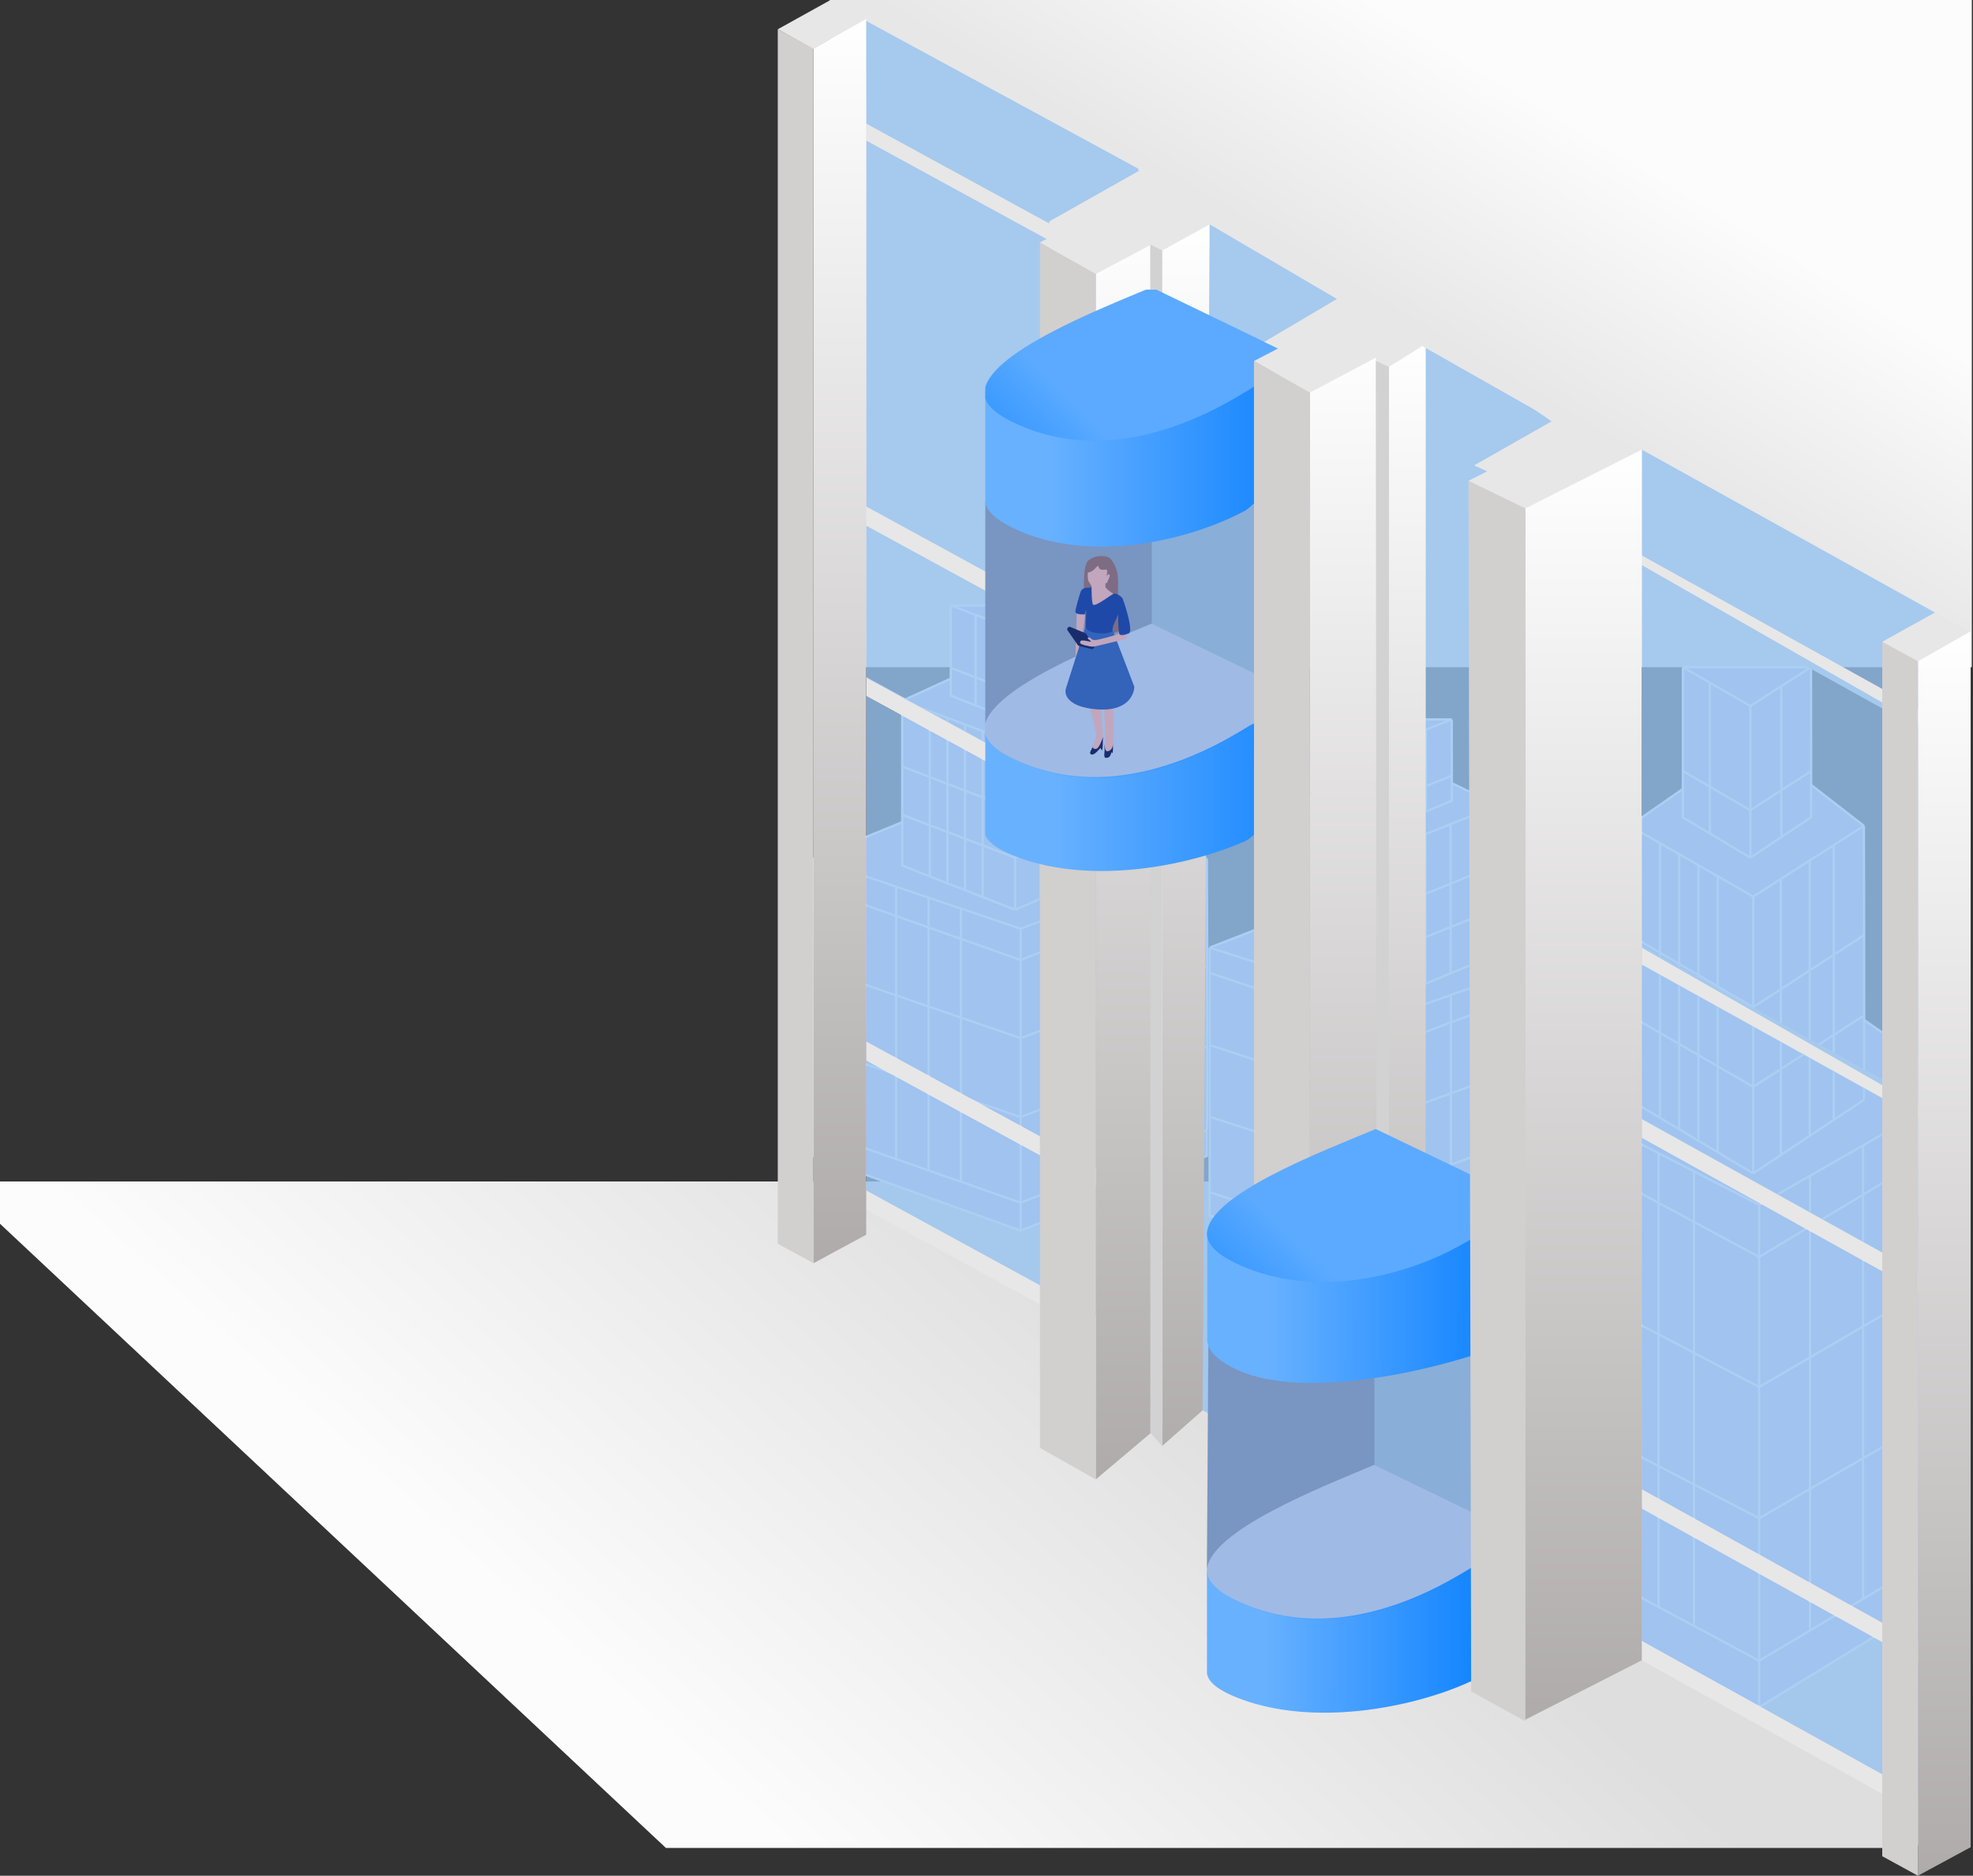 <svg width="831" height="790" fill="none" xmlns="http://www.w3.org/2000/svg"><rect width="100%" height="100%" fill="#333333" stroke="none"/><path d="M19.469 517.091l316.689-11.745 472.095-9.611v281.366H389.048l-369.58-260.01z" fill="url(#paint0_linear)"/><path d="M-19 497.604h826.5v280.7H280.47L-19 497.604z" fill="url(#paint1_linear)"/><path d="M830.5 122.371V0h-481v281h481V122.371z" fill="url(#paint2_linear)"/><path d="M364.826 509.452v-8.079l124.137 67.742v8.079l-124.137-67.742z" fill="#E7E7E7"/><path d="M508.312 475.914v10.882l-78.43 31.502-87.382-31.502V361.647l87.382-35.797 78.43 35.797.041 11.799c.035 10.253.069 21.972.096 33.736.026 11.579.045 23.2.05 33.507.009 19.982-.036 35.021-.187 35.225z" fill="#C7C7EC"/><path d="M508.312 475.914v10.882l-78.431 31.502m78.431-42.384l-21.313 8.326m21.313-8.326c.151-.204.196-15.243.187-35.225m-78.618 65.867v11.742m0-11.742l19.608-7.66m-19.608 7.66l-25.148-8.819m25.148 8.819v-36.084m0 47.826L342.5 486.796v-10.882m165.812-114.267l-78.431-35.797-87.381 35.797m165.812 0l-21.313 8.016m21.313-8.016l.041 11.799m-78.472 17.699l19.608-7.375m-19.608 7.375l-25.148-8.49m25.148 8.49v13.173M342.5 475.914l21.313 7.474m-21.313-7.474v-35.225m0-79.042l21.313 7.195m-21.313-7.195v11.799m144.499-3.783V484.24m0-114.577l-17.05 6.412m17.05 108.165l-17.05 6.662m-20.46-107.132v115.126m0-115.126l20.46-7.695m-20.46 122.821l20.46-7.994m-65.216-108.247v115.082m0-115.082l-13.64-4.604m13.64 119.686l-13.64-4.783m-27.28-124.112v114.546m0-114.546l13.64 4.604m-13.64 109.942l13.64 4.783m13.64-110.12v114.903m0-114.903l-13.64-4.605m13.64 119.508l-13.64-4.783m0-114.725v114.725m92.496 2.731V376.075m38.55 64.614l-78.618 29.783m78.618-29.783a19575.95 19575.95 0 00-.05-33.507m-78.568 63.29L342.5 440.689m87.381 29.783v-33.22m-87.381 3.437v-33.507m165.949 0l-78.568 30.07m78.568-30.07c-.027-11.764-.061-23.483-.096-33.736m-78.472 63.806l-87.381-30.07m87.381 30.07v-32.934m-87.381 2.864v-33.736m165.853 0l-78.472 30.872m0 0L342.5 373.446" stroke="#fff"/><path d="M380.01 295.178l47.568-21.735 42.695 21.735.022 7.163c.019 6.225.038 13.341.052 20.483.014 7.03.025 14.086.027 20.343.005 12.132-.019 21.263-.101 21.387l-11.602 5.055-9.282 4.045-11.138 4.853-10.673 4.651-13.691-5.354-7.425-2.904-7.425-2.904-7.425-2.905-11.602-4.537v-69.376z" fill="#C7C7EC"/><path d="M427.578 383.158l10.673-4.651m-10.673 4.651l-13.691-5.354m13.691 5.354V361.25m42.695-66.072l-42.695-21.735-47.568 21.735m90.263 0l-11.602 4.866m11.602-4.866l.022 7.163c.019 6.225.038 13.341.052 20.483m-42.769-9.737l10.673-4.477m-10.673 4.477l-13.691-5.155m13.691 5.155v27.994m-47.568-45.903l11.602 4.368m-11.602-4.368v27.646m78.661-22.78v69.565m0-69.565l-9.282 3.894m9.282 65.671l11.602-5.055c.082-.124.106-9.255.101-21.387m-11.703 26.442l-9.282 4.045m-11.138-65.044v69.897m0-69.897l11.138-4.672m-11.138 74.569l11.138-4.853m-35.502-65.722v69.872m0-69.872l-7.425-2.795m7.425 72.667l-7.425-2.904m-14.85-75.354v69.545m0-69.545l7.425 2.795m-7.425 66.75l-11.602-4.537v-21.387m11.602 25.924l7.425 2.905m7.425-66.859V374.9m0-69.763l-7.425-2.796m7.425 72.559l-7.425-2.904m0-69.655v69.655m50.352 1.658v-69.716m20.985 39.229l-42.796 18.083m42.796-18.083c-.002-6.257-.013-13.313-.027-20.343m-42.769 38.426l-47.568-18.083m47.568 18.083v-20.169m-47.568 2.086v-20.343m90.337 0l-42.769 18.257m0 0l-47.568-18.257" stroke="#fff"/><path d="M400.471 255h49.389l.012 3.927a9349.429 9349.429 0 01.044 22.378c.002 6.651-.011 11.656-.056 11.723l-6.348 2.772-5.079 2.217-6.094 2.66-5.841 2.55-7.491-2.936-4.062-1.591-4.063-1.592-4.063-1.592-6.348-2.488V255z" fill="#C7C7EC"/><path d="M426.498 303.227l5.841-2.55 6.094-2.66m-11.935 5.21l-7.491-2.936-4.062-1.591-4.063-1.592m15.616 6.119v-12.009M449.86 255h-49.389m49.389 0l-6.348 2.668-5.079 2.134M449.86 255l.012 3.927a9349.429 9349.429 0 01.044 22.378m-23.418-16.488l5.841-2.454 6.094-2.561m-11.935 5.015l-7.491-2.825-4.062-1.533-4.063-1.532m15.616 5.89v26.401M400.471 255l6.348 2.394 4.063 1.533M400.471 255v26.305m10.411-22.378v38.181m0 0l-4.063-1.592-6.348-2.488v-11.723m37.962 16.712l5.079-2.217 6.348-2.772c.045-.067.058-5.072.056-11.723m-11.483 16.712v-38.215m11.483 21.503l-23.418 9.913m0 0l-26.027-9.913" stroke="#fff"/><path d="M666.921 502.099v9.808l-74.461 28.391-82.96-28.391V399.116l82.96-32.262 74.461 32.262.04 10.634c.032 9.24.065 19.803.09 30.405.025 10.435.043 20.909.048 30.198.008 18.009-.034 31.563-.178 31.746z" fill="#C7C7EC"/><path d="M666.921 502.099v9.808l-74.461 28.391m74.461-38.199l-20.234 7.505m20.234-7.505c.144-.183.186-13.737.178-31.746m-74.639 59.363v10.582m0-10.582l18.615-6.904m-18.615 6.904l-23.877-7.948m23.877 7.948v-32.521m0 43.103l-82.96-28.391v-9.808m157.421-102.983l-74.461-32.262-82.96 32.262m157.421 0l-20.234 7.224m20.234-7.224l.04 10.634m-74.501 15.951l18.615-6.646m-18.615 6.646l-23.877-7.651m23.877 7.651v11.873m-82.96 64.525l20.234 6.736m-20.234-6.736v-31.746m0-71.237l20.234 6.484m-20.234-6.484v10.634m137.187-3.41v103.264m0-103.264l-16.187 5.78m16.187 97.484l-16.187 6.003m-19.425-96.552v103.757m0-103.757l19.425-6.935m-19.425 110.692l19.425-7.205m-61.917-97.557v103.718m0-103.718l-12.949-4.15m12.949 107.868l-12.949-4.311m-25.9-111.857v103.235m0-103.235l12.95 4.15m-12.95 99.085l12.95 4.311m12.95-99.246v103.557m0-103.557l-12.95-4.15m12.95 107.707l-12.95-4.311m0-103.396v103.396m87.816 2.461V412.12m36.599 58.233l-74.639 26.842m74.639-26.842c-.005-9.289-.023-19.763-.048-30.198m-74.591 57.04l-82.96-26.842m82.96 26.842v-29.94m-82.96 3.098v-30.198m157.551 0l-74.591 27.1m74.591-27.1c-.025-10.602-.058-21.165-.09-30.405m-74.501 57.505l-82.96-27.1m82.96 27.1v-29.681m-82.96 2.581V409.75m157.461 0l-74.501 27.824m0 0L509.5 409.75" stroke="#fff"/><path d="M545.111 339.21l45.161-19.588 40.534 19.588.022 6.456c.018 5.61.035 12.023.049 18.46.014 6.336.024 12.695.026 18.335.005 10.934-.018 19.163-.097 19.274l-11.014 4.557-8.812 3.645-10.574 4.374-10.134 4.192-12.997-4.826-7.05-2.617-7.049-2.618-7.05-2.617-11.015-4.09V339.21z" fill="#C7C7EC"/><path d="M590.272 418.503l10.134-4.192m-10.134 4.192l-12.997-4.826m12.997 4.826v-19.745m40.534-59.548l-40.534-19.588-45.161 19.588m85.695 0l-11.014 4.386m11.014-4.386l.022 6.456c.018 5.61.035 12.023.049 18.46m-40.605-8.775l10.134-4.035m-10.134 4.035l-12.997-4.646m12.997 4.646v25.229m-45.161-41.37l11.015 3.937m-11.015-3.937v24.916m74.681-20.53v62.696m0-62.696l-8.812 3.509m8.812 59.187l11.014-4.557c.079-.111.102-8.34.097-19.274m-11.111 23.831l-8.812 3.645m-10.574-58.621v62.995m0-62.995l10.574-4.211m-10.574 67.206l10.574-4.374m-33.705-59.232v62.972m0-62.972l-7.05-2.519m7.05 65.491l-7.05-2.617m-14.099-67.913v62.678m0-62.678l7.05 2.519m-7.05 60.159l-11.015-4.09v-19.274m11.015 23.364l7.05 2.617m7.049-60.256v62.874m0-62.874l-7.049-2.52m7.049 65.394l-7.049-2.618m0-62.776v62.776m47.804 1.495v-62.832m19.923 35.356l-40.631 16.297m40.631-16.297c-.002-5.64-.012-11.999-.026-18.335m-40.605 34.632l-45.161-16.297m45.161 16.297V380.58m-45.161 1.881v-18.335m85.766 0l-40.605 16.454m0 0l-45.161-16.454" stroke="#fff"/><path d="M564.537 303h46.89l.012 3.539a7527.07 7527.07 0 01.041 20.169c.002 5.993-.01 10.504-.053 10.565l-6.027 2.498-4.822 1.998-5.786 2.397-5.544 2.298-7.112-2.645-3.857-1.435-3.858-1.434-3.857-1.435-6.027-2.242V303z" fill="#C7C7EC"/><path d="M589.248 346.464l5.544-2.298 5.786-2.397m-11.33 4.695l-7.112-2.645-3.857-1.435-3.858-1.434m14.827 5.514v-10.823M611.427 303h-46.89m46.89 0l-6.027 2.404-4.822 1.924M611.427 303l.012 3.539a7527.07 7527.07 0 01.041 20.169m-22.232-14.861l5.544-2.211 5.786-2.308m-11.33 4.519l-7.112-2.546-3.857-1.381-3.858-1.381m14.827 5.308v23.794M564.537 303l6.027 2.158 3.857 1.381M564.537 303v23.708m9.884-20.169v34.411m0 0l-3.857-1.435-6.027-2.242v-10.565m36.041 15.061l4.822-1.998 6.027-2.498c.043-.061.055-4.572.053-10.565m-10.902 15.061v-34.441m10.902 19.38l-22.232 8.933m0 0l-24.711-8.933" stroke="#fff"/><path d="M505.951 593.664V91.504l150.271 79.551v502.158l-150.271-79.549zM364.827 52.352l-.266-43.678 114.844 62.348 8.906 48.761-123.484-67.43z" fill="#96C2F0" fill-opacity=".8"/><path d="M364.828 60.121v-8.079l124.137 67.742v8.079L364.828 60.121zm0 161.585v-8.079l124.137 67.742v8.079l-124.137-67.742zm0 71.471v-8.079l124.137 67.741v8.08l-124.137-67.742zm0 153.509v-8.08l124.137 67.742v8.079l-124.137-67.741z" fill="#E7E7E7"/><path d="M364.828 285.409v-64.013l124.137 67.742v64.013l-124.137-67.742zm0 153.194V293.176l124.137 67.741v145.428l-124.137-67.742zm0 62.771v-54.69l124.137 67.741v54.691l-124.137-67.742zm0-288.057V59.19l124.137 67.741v154.128l-124.137-67.742z" fill="#96C2F0" fill-opacity=".8"/><path d="M342.613 20.375l22.214-12.472v512.123l-22.214 12.013V20.375z" fill="url(#paint3_linear)"/><path d="M342.613 20.374l-15.027-8.046V523.82l15.027 8.219V20.374z" fill="#D2CFCF"/><path d="M327.586 12.329L349.8 0l15.027 7.903-22.214 12.645-15.027-8.22zm154.517 67.019l-30.381 16.439-1.96 1.264-2.613 58.799-5.227-3.161V93.258l37.568-21.18c.261 0 7.513 4.425 7.513 4.425l-4.9 2.845z" fill="#E7E7E7"/><path d="M461.523 115.214l32.349-25.75-2 508.014-30.349 25.606v-507.87z" fill="url(#paint4_linear)"/><path d="M489.5 104.794L509.5 91l-3 503-17 15V104.794z" fill="url(#paint5_linear)"/><path d="M461.523 115.213l-23.52-13.104v507.697l23.52 13.278V115.213z" fill="#D2CFCF"/><path d="M438.002 102.109l49.001-25.606 23.521 12.961-49.001 25.922-23.521-13.277z" fill="#E7E7E7"/><path d="M509.5 94.5l55.579 32.584h13.394l-67.949-37.62L484.5 103l.783 492.865 4.247 3.793V105.49L509.5 94.5z" fill="#E7E7E7"/><path d="M489.5 105.5l-5-2.5v500.5l5 5.5V105.5z" fill="#D2D2D2"/><g clip-path="url(#clip0)"><g clip-path="url(#clip1)"><path d="M517.004 307.428l58.495-12.929c-5.784 3.674-41.426 55.403-50.937 59.68-23.627 10.628-66.444 19.152-98.368 5.863-7.797-3.246-11.248-6.562-11.601-9.875a5.467 5.467 0 010-1.151v-41.199l102.411-.389z" fill="url(#paint6_linear)"/><path d="M530.378 288.759l-53.882-20.932v-57.129h53.382l.5 78.061 22.641 8.796c-6.342 4.747-11.776 4.517-22.521 9.944l-.12-18.74z" fill="#A6B8CE"/><path d="M414.576 307.82a6.478 6.478 0 010-.836v-95.843l70.549-.443v57.129c-21.582 9.793-69.637 24.601-70.549 39.157v.836z" fill="#9299B1"/><path d="M546.487 292.386l-61.496-29.728c-20.774 8.789-70.417 27.918-70.417 44.721.222 3.989 3.649 7.983 11.615 11.891 30.665 15.045 62.339 6.358 85.723-5.453 10.745-5.427 28.233-16.684 34.575-21.431z" fill="#C2C7DF"/><path d="M470.916 251.287c-.269-6.127 1.111-10.551-3.176-15.968-1.833-1.738-7.199-1.551-9.6 1.049-3 3.25-.826 22.787-1.255 27.662-.428 4.875 10.602 3.563 14.031 1.938 3.43-1.625.429-4.93 0-14.681z" fill="#976565"/><path d="M465.599 247.168c0 .8 4.129 3.6 4.542 3.6l-10.323 5.6-.077-9.2c0-.533-.443-1.064-.8-1.6-.8-1.2-.8-1.6-.8-4s2.916-5.2 4.567-5.2c1.652 0 3.304 1.2 3.717 2.4.412 1.2 0 2.4.412 2.4.537 0-.571.177.469.898.435.302-.388 1.6-.8 2.8-.331.96-.632.835-.907.702v1.6z" fill="#ECAEAE"/><path d="M464.141 315.968c.32 0 .4-3.733.4-5.6-.533 1.467-1.92 4.4-3.2 4.4-.8 0-.4-1.6-1.2 0-.8 1.6-1.6 2.6-.4 3 1.2.4 3.2-2.2 3.6-2.6.4-.4.4.8.8.8zm1.599 3.216c-1 0-.5-2.385-.5-3 0-1.92-.033-1.816.1-2.616l3.4.07s.1 1.843 0 2.546c-.1.702-.1 1.569-.6.569-.532 2.38-1.509 2.431-2.4 2.431z" fill="#1A164A"/><path d="M461.739 310.369c.32-.64-1.733-9.067-2.8-13.2 1.6-.4 4.8-.96 4.8 0s.534 9.2.8 13.2c-.4 1.333-1.44 4.16-2.4 4.8-.96.64-1.733 0-2-.4.4-1.2 1.28-3.76 1.6-4.4zm5.5 5.815c.64-.32 1.367-1.034 1.5-2.5l.2-1.716v-14.8l-4-.8c.134 2.4.331 7.602.4 9.2.4 9.2 0 5.6 0 8.4 0 2.8 1.1 2.616 1.9 2.216zm-14.233-40.267l.513-18.101 3.513-2.477c.036.83-.073 2.768-.081 4.118-.012 2.112-1.591 10.132-1.782 11.761-.153 1.303-1.03 6.483-1.449 8.911l-.714-4.212z" fill="#ECAEAE"/><path d="M477.74 289.168l-9.2-24c-.4 0-1.176.8-3.2.8-4 0-6-.933-8-2.4l-8.4 26.4c-.8 2.534.72 7.84 13.2 8.8 12.48.96 15.6-6 15.6-9.6z" fill="#3C5AA9"/><path d="M453.926 271.661l-4.23-6.081c-.571-.821.283-1.879 1.205-1.494l6.16 2.566a.999.999 0 01.447.368l3.197 4.796c.507.761-.187 1.747-1.074 1.525l-5.127-1.281a1.005 1.005 0 01-.578-.399z" fill="#1A164A"/><path d="M474.139 269.168c.32 0 .667-1.867.8-2.8-.933-.8-2.8-2.32-2.8-2 0 .4-.8 2.4-1.6 2.8-.8.4-7.935 2.4-9.2 2.4-.8 0-1.2 0-2-.8-.34-.341-1.2-.566-1.2 0 0 .4.8.8 1.2 1.2.4.4.4.4-1.6 0-2.773-.555-2.8 0-2.8.8s4.4 1.6 5.2 1.6c1.2 0 13.6-3.2 14-3.2z" fill="#ECAEAE"/><path d="M471.34 266.768c.32 1.28 2.8.534 4 0 2-.4-.801-10-2.401-14.4-.492-1.355-2.8-2.399-3.6-2.399-.8 0-7.2 5.2-8.8 4.8-.867-.217-.8-6.801-.8-7.201 0-.4-.735 0-2 0-1.2 0-2.147.695-2.4 1.201-.4.8-2.4 7.6-2.4 8.799 0 1.2 2.335 1.2 3.6 1.2.932 0 .4-1.599.801-1.6.399 0-.183 5.161 0 6.801.399 3.6 11.199 3.2 11.199 1.6 0-2.087 1.467-4.401 2.401-6.801 0 2.134.08 6.72.4 8z" fill="#213A94"/><path d="M462.54 238.368c-.4-.4-1.6 2.4-4.4 2.8-1.306.187-.534-.933 0-1.6v-.4c1.066-1.333 3.68-3.92 5.6-3.6 2.4.4 3.6 4.4 3.6 5.2.057.325 2 2-.4 1.105-.385-.144-.579.698-.8.895 0-.894.4-2.4 0-2.8-.4-.4.4 0-1.6 0s-1.6-1.2-2-1.6z" fill="#976565"/><path fill-rule="evenodd" clip-rule="evenodd" d="M414.506 307.068l.002-.059-.002.01.576-95.997h70.549v.001h44.755l-2.072 72.657 18.678 9.029c-.672.503-1.468 1.079-2.368 1.713l8.903 3.458c-6.343 4.747-15.337 10.834-26.081 16.261l.248-8.7c-5.405 3.311-10.9 6.489-15.277 8.699-23.384 11.811-55.058 20.498-85.722 5.453-7.966-3.908-12.191-7.941-12.191-12.374v-.01a.914.914 0 01.002-.19v.049z" fill="#1787FF" fill-opacity=".2"/><path d="M531.88 170.144l31.62-2.645c-5.782 4.327-29.995 42.765-39.502 47.804-23.617 12.519-65.766 22.561-97.676 6.906-7.794-3.824-11.243-7.73-11.596-11.633a7.369 7.369 0 010-1.345v-44.546L534 157.999l-2.12 12.145z" fill="url(#paint7_linear)"/><path d="M546.489 150.727l-61.496-29.728c-20.774 8.789-70.417 27.918-70.417 44.721.222 3.989 3.649 7.983 11.615 11.891 30.665 15.045 62.339 6.358 85.723-5.453 10.745-5.427 28.233-16.684 34.575-21.431z" fill="url(#paint8_linear)"/></g></g><path d="M572.267 129.294l-30.381 16.439-1.96 1.264-.025.551.514.246-3.103 58.003 2.589-58.249-7.401-3.549 37.153-21.976c.262 0 7.514 4.426 7.514 4.426l-4.9 2.845z" fill="#E7E7E7"/><path d="M551.688 165.159l48.348-25.749v508.013l-48.348 25.606v-507.87z" fill="url(#paint9_linear)"/><path d="M580.5 161.807l20-18.808v506.917L585 659.999l-4.5-498.192z" fill="url(#paint10_linear)"/><path d="M551.688 165.159l-23.521-13.103v507.697l23.521 13.277V165.159z" fill="#D2CFCF"/><path d="M528.166 152.056l49.002-25.606 23.52 12.961-49.001 25.923-23.521-13.278z" fill="#E7E7E7"/><path d="M690.503 189.358l-22.867-12.329-67.949-37.619-20.187 11.089.946 503.311 4.247 3.794.307-503.105 14.034-8.766 55.208 31.296L621 196l5.5 2.5-7.866 4.135 22.868 12.645 49.001-25.922z" fill="#E7E7E7"/><path d="M585 154.519l-5.5-2.52.353 506.148 5.147 1.852v-505.48z" fill="#D2D2D2"/><g clip-path="url(#clip2)"><path d="M621.036 688.772l20.576 7.293c-5.784 3.68-13.773 8.307-23.284 12.593-23.628 10.646-66.445 19.186-98.368 5.872-7.797-3.251-11.248-6.573-11.601-9.892a5.42 5.42 0 010-1.153v-41.273L625.499 656l-4.463 32.772z" fill="url(#paint11_linear)"/><path d="M621.448 642.071l-51.186-19.921v-57.232h53.382l-2.196 77.153 25.337 9.86c-6.343 4.756-15.337 10.854-26.081 16.29l.744-26.15z" fill="#A6B8CE"/><path d="M508.341 662.215a6.843 6.843 0 01.006-.928l.652-97.759 69.891 1.389v57.232c-21.537 9.791-69.44 24.585-70.543 39.138l-.006.928z" fill="#9299B1"/><path d="M640.252 646.752l-61.495-29.781c-20.774 8.805-70.417 27.968-70.417 44.801.222 3.996 3.649 7.997 11.615 11.913 30.665 15.071 62.339 6.369 85.723-5.463 10.744-5.437 28.232-16.714 34.574-21.47z" fill="#C2C7DF"/><path fill-rule="evenodd" clip-rule="evenodd" d="M622.08 638.032l2.071-72.789h-53.382v.001h-61.921l-.576 96.169a.903.903 0 00-.002.196v.005c0 4.441 4.225 8.481 12.191 12.396 30.664 15.072 62.338 6.37 85.723-5.463 4.376-2.214 9.871-5.397 15.275-8.714l-.248 8.714c10.745-5.437 19.739-11.535 26.081-16.291l-8.901-3.464c.9-.635 1.696-1.211 2.367-1.714l-18.678-9.046zm-113.808 23.46v-.079l.002-.014-.002.093z" fill="#1787FF" fill-opacity=".2"/><path d="M520.088 576.455c-7.794-3.83-11.243-7.743-11.597-11.653a7.493 7.493 0 010-1.348v-44.633L645.001 507v52.464c2.616-.534 4.429-.817 0 1.536-23.617 12.542-93.004 31.139-124.913 15.455z" fill="url(#paint12_linear)"/><path d="M645.001 507l-65.587-31.5c-20.774 8.805-71.072 27.524-71.072 44.357.222 3.996 3.649 7.998 11.615 11.913 30.665 15.072 67.339 6.869 90.723-4.963 9.821-4.97 23.821-13.807 34.321-19.807z" fill="url(#paint13_linear)"/><path d="M691.369 513.829L668.502 501.5l-2.502-2-46.5 26.5 23 13 48.869-25.171z" fill="#E7E7E7"/></g><path d="M690.003 189.948l-22.868-12.329L599.186 140l54.555 37.619L620.999 196l5.5 2.5-8 4 22.502 13.37 49.002-25.922z" fill="#E7E7E7"/><path d="M826.588 648.491v18.103l-85.656 52.404-95.432-52.404V458.408l95.432-59.55 85.656 59.55.046 19.628c.037 17.055.074 36.551.104 56.12.028 19.261.049 38.593.054 55.738.01 33.241-.039 58.259-.204 58.597z" fill="#C7C7EC"/><path d="M826.588 648.491v18.103l-85.656 52.404m85.656-70.507l-23.276 13.852m23.276-13.852c.165-.338.214-25.356.204-58.597m-85.86 109.572v19.532m0-19.532l21.414-12.744m-21.414 12.744l-27.466-14.671m27.466 14.671V639.44m0 79.558L645.5 666.594v-18.103m181.088-190.083l-85.656-59.55-95.432 59.55m181.088 0l-23.276 13.334m23.276-13.334l.046 19.628m-85.702 29.441l21.414-12.267m-21.414 12.267l-27.466-14.122m27.466 14.122v21.915M645.5 648.491l23.276 12.433M645.5 648.491v-58.597m0-131.486l23.276 11.968M645.5 458.408v19.628m157.812-6.294v190.601m0-190.601l-18.621 10.667m18.621 179.934l-18.621 11.081M762.346 495.21v191.512m0-191.512l22.345-12.801m-22.345 204.313l22.345-13.298m-71.225-180.069v191.44m0-191.44l-14.897-7.66m14.897 199.1l-14.897-7.957m-29.793-206.462v190.548m0-190.548l14.897 7.66m-14.897 182.888l14.897 7.957m14.896-183.186v191.143m0-191.143l-14.896-7.659m14.896 198.802l-14.896-7.957m0-190.845v190.845m101.018 4.543V482.409m42.101 107.485l-85.86 49.546m85.86-49.546c-.005-17.145-.026-36.477-.054-55.738M740.932 639.44L645.5 589.894m95.432 49.546v-55.263m-95.432 5.717v-55.738m181.238 0l-85.806 50.021m85.806-50.021c-.03-19.569-.067-39.065-.104-56.12m-85.702 106.141L645.5 534.156m95.432 50.021v-54.785m-95.432 4.764v-56.12m181.134 0l-85.702 51.356m0 0L645.5 478.036" stroke="#fff"/><path d="M686.465 347.834l51.95-36.155 46.629 36.155.024 11.917c.021 10.355.041 22.191.057 34.072.016 11.695.027 23.432.03 33.842.005 20.182-.022 35.371-.111 35.577l-12.671 8.41-10.137 6.728-12.164 8.073-11.657 7.737-14.951-8.907-8.11-4.831-8.109-4.831-8.109-4.831-12.671-7.548V347.834z" fill="#C7C7EC"/><path d="M738.415 494.19l11.657-7.737m-11.657 7.737l-14.951-8.907m14.951 8.907v-36.444m46.629-109.912l-46.629-36.155-51.95 36.155m98.579 0l-12.671 8.096m12.671-8.096l.024 11.917c.021 10.355.041 22.191.057 34.072m-46.71-16.197l11.657-7.448m-11.657 7.448l-14.951-8.574m14.951 8.574v46.568m-51.95-76.36l12.671 7.266m-12.671-7.266v45.989m85.908-37.893v115.722m0-115.722l-10.137 6.476m10.137 109.246l12.671-8.41c.089-.206.116-15.395.111-35.577m-12.782 43.987l-10.137 6.728m-12.164-108.202v116.275m0-116.275l12.164-7.772m-12.164 124.047l12.164-8.073m-38.772-109.328v116.231m0-116.231l-8.11-4.651m8.11 120.882l-8.11-4.831M699.136 355.1v115.69m0-115.69l8.109 4.651m-8.109 111.039l-12.671-7.548v-35.577m12.671 43.125l8.109 4.831m8.109-111.22v116.051m0-116.051l-8.109-4.65m8.109 120.701l-8.109-4.831m0-115.87v115.87m54.991 2.759V362.406m22.919 65.259l-46.74 30.081m46.74-30.081c-.003-10.41-.014-22.147-.03-33.842m-46.71 63.923l-51.95-30.081m51.95 30.081v-33.552m-51.95 3.471v-33.842m98.66 0l-46.71 30.371m0 0l-51.95-30.371" stroke="#fff"/><path d="M708.811 281h53.939l.013 6.532a21558.107 21558.107 0 01.048 37.227c.003 11.063-.012 19.389-.061 19.502l-6.933 4.61-5.547 3.688-6.655 4.425-6.379 4.241-8.181-4.882-4.437-2.648-4.437-2.649-4.437-2.648-6.933-4.137V281z" fill="#C7C7EC"/><path d="M737.236 361.225l6.379-4.241 6.655-4.425m-13.034 8.666l-8.181-4.882-4.437-2.648-4.437-2.649m17.055 10.179v-19.977M762.75 281h-53.939m53.939 0l-6.933 4.438-5.547 3.55M762.75 281l.013 6.532a21558.107 21558.107 0 01.048 37.227m-25.575-27.429l6.379-4.082 6.655-4.26m-13.034 8.342l-8.181-4.7-4.437-2.549-4.437-2.549m17.055 9.798v43.918M708.811 281l6.933 3.983 4.437 2.549M708.811 281v43.759m11.37-37.227v63.514m0 0l-4.437-2.648-6.933-4.137v-19.502m41.459 27.8l5.547-3.688 6.933-4.61c.049-.113.064-8.439.061-19.502m-12.541 27.8v-63.571m12.541 35.771l-25.575 16.489m0 0l-28.425-16.489" stroke="#fff"/><path d="M691.504 234.25v-44.89l123.484 68.6v44.889L691.504 234.25z" fill="#96C2F0" fill-opacity=".8"/><path d="M691.504 242.155v-8.219l124.137 68.915v8.219l-124.137-68.915zm0 164.386v-8.22l124.137 68.916v8.219l-124.137-68.915zm0 72.708v-8.22l124.137 68.916v8.219l-124.137-68.915zm0 156.167v-8.22l124.137 68.916v8.219l-124.137-68.915zm0 63.857v-8.219l124.137 68.915v8.219l-124.137-68.915z" fill="#E7E7E7"/><path d="M691.504 471.344v-65.121l124.137 68.915v65.122l-124.137-68.916zm0 155.852V479.249l124.137 68.915v147.947l-124.137-68.915zm0 63.857v-55.638l124.137 68.915v55.638l-124.137-68.915zm-.004-291.887V238.001l124 70.835v161.165l-124-70.835z" fill="#96C2F0" fill-opacity=".8"/><path d="M807.801 278.335l22.214-12.472v512.123l-22.214 12.013V278.335z" fill="url(#paint14_linear)"/><path d="M807.801 278.336l-15.027-8.046v511.491L807.801 790V278.336z" fill="#D2CFCF"/><path d="M792.773 270.289l22.214-12.329 15.028 7.903-22.214 12.645-15.028-8.219z" fill="#E7E7E7"/><path d="M642.498 214.126l49.005-24.766v509.91L642 724.501l.498-510.375z" fill="url(#paint15_linear)"/><path d="M642.5 214.124l-24-11.622 1.133 509.854L642.5 725V214.124z" fill="#D2CFCF"/><defs><linearGradient id="paint0_linear" x1="601.263" y1="648.431" x2="500.089" y2="804.021" gradientUnits="userSpaceOnUse"><stop stop-color="#E1E5EA"/><stop offset="1" stop-color="#C4C4C4" stop-opacity="0"/></linearGradient><linearGradient id="paint1_linear" x1="598" y1="654.5" x2="418.094" y2="855.867" gradientUnits="userSpaceOnUse"><stop stop-color="#DEDEDE"/><stop offset="1" stop-color="#FCFCFC"/></linearGradient><linearGradient id="paint2_linear" x1="590.5" y1="133.5" x2="645.838" y2="41.182" gradientUnits="userSpaceOnUse"><stop stop-color="#E7E7E7"/><stop offset="1" stop-color="#FCFCFC"/></linearGradient><linearGradient id="paint3_linear" x1="353.72" y1="7.903" x2="353.72" y2="532.039" gradientUnits="userSpaceOnUse"><stop stop-color="#fff"/><stop offset="1" stop-color="#AFABAB"/></linearGradient><linearGradient id="paint4_linear" x1="485.697" y1="89.465" x2="485.697" y2="623.084" gradientUnits="userSpaceOnUse"><stop stop-color="#fff"/><stop offset="1" stop-color="#AFABAB"/></linearGradient><linearGradient id="paint5_linear" x1="499.5" y1="94" x2="499.5" y2="621.613" gradientUnits="userSpaceOnUse"><stop stop-color="#fff"/><stop offset="1" stop-color="#AFABAB"/></linearGradient><linearGradient id="paint6_linear" x1="443.62" y1="331.47" x2="575.499" y2="331.57" gradientUnits="userSpaceOnUse"><stop stop-color="#68B1FF"/><stop offset="1" stop-color="#007BFF"/></linearGradient><linearGradient id="paint7_linear" x1="441.563" y1="194.907" x2="563.499" y2="194.992" gradientUnits="userSpaceOnUse"><stop stop-color="#68B1FF"/><stop offset="1" stop-color="#007BFF"/></linearGradient><linearGradient id="paint8_linear" x1="488.09" y1="205.714" x2="446.499" y2="246.998" gradientUnits="userSpaceOnUse"><stop stop-color="#5BAAFF"/><stop offset="1" stop-color="#1687FF"/></linearGradient><linearGradient id="paint9_linear" x1="575.862" y1="139.41" x2="575.862" y2="673.029" gradientUnits="userSpaceOnUse"><stop stop-color="#fff"/><stop offset="1" stop-color="#AFABAB"/></linearGradient><linearGradient id="paint10_linear" x1="590.5" y1="142.999" x2="590.5" y2="670.999" gradientUnits="userSpaceOnUse"><stop stop-color="#fff"/><stop offset="1" stop-color="#AFABAB"/></linearGradient><linearGradient id="paint11_linear" x1="532.393" y1="689.393" x2="641.612" y2="689.469" gradientUnits="userSpaceOnUse"><stop stop-color="#68B1FF"/><stop offset="1" stop-color="#007BFF"/></linearGradient><linearGradient id="paint12_linear" x1="533.599" y1="545.567" x2="647.685" y2="545.638" gradientUnits="userSpaceOnUse"><stop stop-color="#68B1FF"/><stop offset="1" stop-color="#007BFF"/></linearGradient><linearGradient id="paint13_linear" x1="584.501" y1="560" x2="543.033" y2="602.751" gradientUnits="userSpaceOnUse"><stop stop-color="#5BAAFF"/><stop offset="1" stop-color="#1687FF"/></linearGradient><linearGradient id="paint14_linear" x1="818.908" y1="265.863" x2="818.908" y2="789.999" gradientUnits="userSpaceOnUse"><stop stop-color="#fff"/><stop offset="1" stop-color="#AFABAB"/></linearGradient><linearGradient id="paint15_linear" x1="667.003" y1="189.36" x2="667.003" y2="724.876" gradientUnits="userSpaceOnUse"><stop stop-color="#fff"/><stop offset="1" stop-color="#AFABAB"/></linearGradient><clipPath id="clip0"><path fill="#fff" transform="translate(415 121.999)" d="M0 0h124v501H0z"/></clipPath><clipPath id="clip1"><path fill="#fff" transform="translate(414.5 120.999)" d="M0 0h161v245.834H0z"/></clipPath><clipPath id="clip2"><path fill="#fff" transform="translate(508 163.5)" d="M0 0h132v559H0z"/></clipPath></defs></svg>